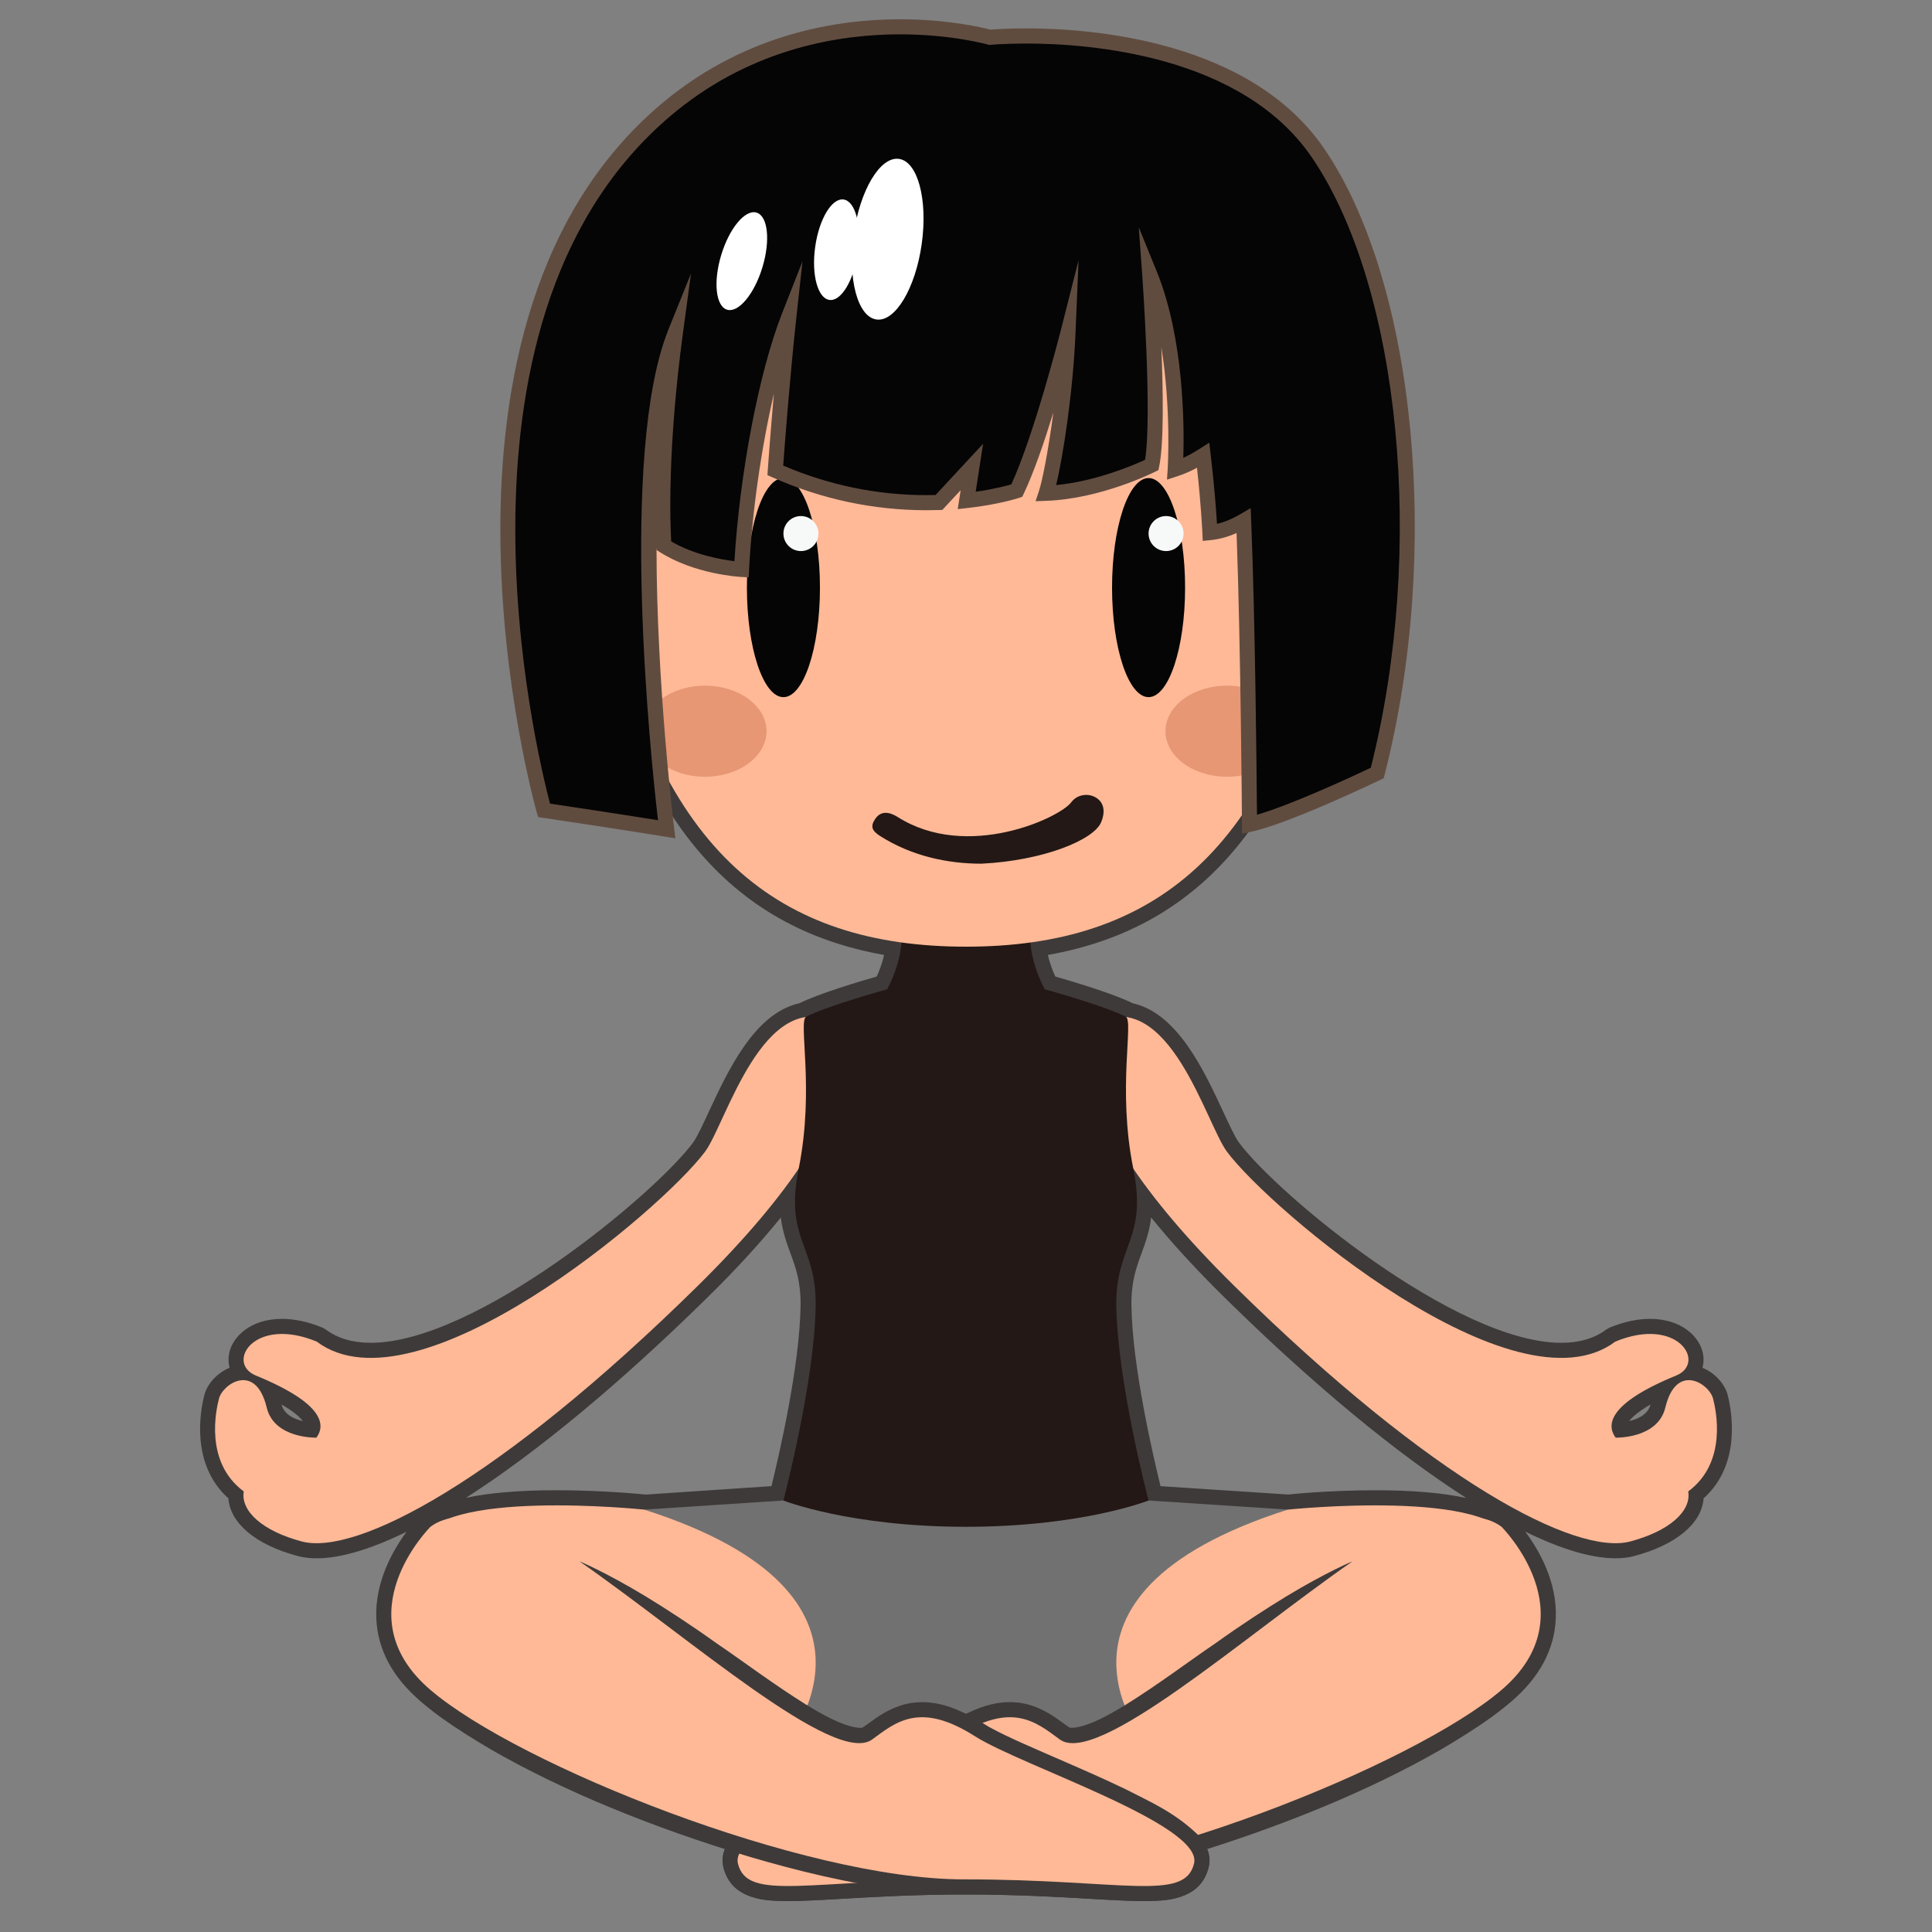 <?xml version="1.0" encoding="utf-8"?>
<!-- Generator: Adobe Illustrator 18.0.0, SVG Export Plug-In . SVG Version: 6.00 Build 0)  -->
<!DOCTYPE svg PUBLIC "-//W3C//DTD SVG 1.1//EN" "http://www.w3.org/Graphics/SVG/1.1/DTD/svg11.dtd">
<svg version="1.1" id="レイヤー_1" xmlns="http://www.w3.org/2000/svg" xmlns:xlink="http://www.w3.org/1999/xlink" x="0px"
	 y="0px" width="64px" height="64px" viewBox="0 0 64 64" style="enable-background:new 0 0 64 64;" xml:space="preserve">
<rect x="0" y="0" width="64" height="64" fill="#808080" stroke="none"/>
<g>
	<path style="fill:#3E3A39;" d="M57.231,46.21c-0.091-0.356-0.417-0.732-0.835-0.9
		c0.042-0.149,0.049-0.309,0.016-0.474c-0.108-0.553-0.704-1.147-1.754-1.147
		c-0.422,0-0.873,0.099-1.342,0.292l-0.108,0.062
		c-0.389,0.292-0.89,0.439-1.49,0.439c-3.49,0-9.407-4.925-10.673-6.629
		c-0.128-0.173-0.315-0.576-0.514-1.002c-0.648-1.396-1.529-3.291-3.011-3.617
		l-0.005-0.003c-0.643-0.321-2.019-0.728-2.556-0.881
		c-0.111-0.241-0.193-0.479-0.247-0.716c5.151-0.911,8.24-4.643,9.7-11.696
		c1.21-5.844,0.57-10.502-1.847-13.471C40.402,3.809,36.848,2.462,32,2.462
		c-4.848,0-8.403,1.347-10.566,4.004c-2.417,2.969-3.056,7.627-1.847,13.472
		c1.46,7.053,4.548,10.784,9.7,11.696c-0.054,0.238-0.135,0.476-0.246,0.716
		c-0.534,0.152-1.9,0.556-2.56,0.884c-1.481,0.326-2.362,2.221-3.01,3.615
		c-0.199,0.428-0.386,0.831-0.515,1.004c-1.266,1.704-7.184,6.629-10.673,6.629
		c-0.6,0-1.101-0.147-1.489-0.439l-0.109-0.062
		c-0.468-0.193-0.919-0.292-1.341-0.292c-1.05,0-1.646,0.595-1.754,1.147
		c-0.032,0.165-0.025,0.325,0.016,0.474c-0.417,0.168-0.745,0.543-0.835,0.899
		C6.631,46.744,6.308,48.507,7.566,49.635c0.059,0.826,0.906,1.541,2.301,1.911
		c0.853,0.228,2.099-0.067,3.603-0.806c-0.442,0.596-1.052,1.646-1.005,2.861
		c0.039,1.03,0.534,1.959,1.47,2.759c1.808,1.546,5.889,3.501,10.093,4.854
		c-0.094,0.21-0.118,0.419-0.069,0.626c0.267,1.136,1.494,1.136,2.153,1.136
		c0.48,0,1.071-0.034,1.79-0.076c1.077-0.063,2.418-0.142,4.099-0.144
		c1.683,0.003,3.023,0.081,4.101,0.144c0.718,0.042,1.31,0.076,1.789,0.076
		c0.659,0,1.886,0,2.152-1.135c0.049-0.207,0.026-0.417-0.068-0.627
		c4.203-1.354,8.283-3.308,10.094-4.854c0.936-0.8,1.43-1.729,1.469-2.759
		c0.047-1.21-0.558-2.256-1.014-2.865c1.178,0.579,2.19,0.884,2.992,0.884
		c0.225,0,0.433-0.024,0.619-0.074C55.528,51.175,56.375,50.46,56.434,49.635
		C57.692,48.507,57.368,46.744,57.231,46.21z M45.559,49.367
		c-1.558,0-2.895,0.138-2.866,0.142l-4.249-0.278
		c-0.248-1.008-0.938-3.982-0.964-5.987c-0.01-0.782,0.156-1.237,0.333-1.721
		c0.13-0.356,0.263-0.72,0.32-1.192c0.684,0.844,1.495,1.729,2.428,2.647
		c2.938,2.891,5.688,5.159,8.012,6.646C47.797,49.453,46.788,49.367,45.559,49.367
		z M53.968,47.075c0.092-0.121,0.289-0.31,0.709-0.551
		C54.587,46.862,54.253,47.011,53.968,47.075z M9.324,46.524
		c0.42,0.241,0.617,0.43,0.709,0.551C9.749,47.011,9.415,46.863,9.324,46.524z
		 M25.865,40.332c0.059,0.47,0.191,0.834,0.322,1.191
		c0.176,0.483,0.343,0.938,0.333,1.72c-0.026,2.004-0.716,4.98-0.964,5.987
		l-4.164,0.28c-0.056-0.006-1.394-0.144-2.951-0.144c-1.237,0-2.25,0.087-3.006,0.252
		c2.321-1.486,5.069-3.754,8.004-6.642C24.371,42.061,25.183,41.176,25.865,40.332z"/>
	<g>
		<path style="fill:#727171;" d="M38.048,49.706l-6.048,0.302l-6.048-0.302l-4.612,0.302
			c0,0,4.385,2.57,4.612,7.863c0,0,3.478,2.041,6.048,2.041
			c2.571,0,6.048-2.041,6.048-2.041c0.227-5.292,4.612-7.863,4.612-7.863
			L38.048,49.706z"/>
		<g>
			<path style="fill:#FFB997;" d="M42.66,50.008c0,0,6.955-0.723,7.409,1.113
				c0.454,1.836-12.021,6.75-12.021,6.75S33.663,52.881,42.66,50.008z"/>
			<path style="fill:#3E3A39;" d="M49.741,50.577c0,0,0.194,0.123,0.488,0.434
				c0.289,0.311,0.716,0.8,1.003,1.601c0.112,0.402,0.235,0.886,0.15,1.422
				c-0.079,0.522-0.266,1.111-0.653,1.583c-0.348,0.499-0.862,0.922-1.334,1.273
				c-0.531,0.38-1.093,0.733-1.678,1.075c-2.363,1.358-5.289,2.559-8.524,3.536
				c-1.621,0.478-3.324,0.898-5.109,1.118c-0.884,0.114-1.831,0.141-2.702,0.141
				c-0.88,0.012-1.757,0.042-2.644,0.091c-0.887,0.044-1.766,0.12-2.696,0.123
				c-0.468-0.032-0.965,0.029-1.569-0.352c-0.151-0.103-0.27-0.24-0.364-0.401
				c-0.083-0.173-0.137-0.267-0.167-0.515c-0.008-0.019-0.006-0.186,0.028-0.324
				c0.033-0.13,0.071-0.185,0.112-0.278c0.086-0.144,0.18-0.261,0.275-0.361
				c0.767-0.725,1.563-1.066,2.35-1.47c0.788-0.38,1.572-0.718,2.338-1.051
				c0.759-0.334,1.528-0.652,2.186-1.011c0.609-0.372,1.505-0.927,2.484-0.811
				c0.493,0.049,0.929,0.279,1.261,0.507l0.416,0.297
				c0.125,0.072,0.062,0.014,0.083,0.028c0.039,0.003,0.087,0.005,0.149-0.005
				c0.513-0.077,1.146-0.436,1.68-0.763c1.097-0.685,2.069-1.424,2.962-2.03
				c0.878-0.63,1.677-1.145,2.347-1.553c1.344-0.814,2.191-1.16,2.191-1.16
				s-0.623,0.662-1.77,1.721c-0.579,0.524-1.285,1.157-2.147,1.825
				c-0.854,0.68-1.843,1.416-3.033,2.115c-0.614,0.332-1.208,0.722-2.13,0.855
				c-0.118,0.013-0.25,0.012-0.392-0.008c-0.156-0.018-0.399-0.122-0.428-0.152
				l-0.03-0.017l-0.081-0.053l-0.055-0.041l-0.11-0.081l-0.212-0.15
				c-0.278-0.189-0.537-0.314-0.812-0.341c-0.272-0.038-0.58,0.031-0.894,0.156
				c-0.163,0.063-0.302,0.137-0.463,0.222l-0.527,0.312
				c-0.755,0.409-1.508,0.716-2.276,1.055c-0.766,0.332-1.541,0.667-2.301,1.034
				c-0.739,0.366-1.555,0.769-2.062,1.262c-0.056,0.06-0.097,0.115-0.126,0.159
				c0.001,0.009-0.022,0.049-0.012,0.026c0.013-0.03-0.016-0.09-0.003,0.001
				c-0.011-0.032,0.028,0.086,0.04,0.105c0.02,0.031,0.041,0.061,0.078,0.083
				c0.143,0.118,0.594,0.163,0.995,0.165c0.844-0.002,1.743-0.077,2.634-0.121
				c0.892-0.049,1.796-0.08,2.689-0.092c0.903,0.003,1.726-0.041,2.58-0.156
				c1.695-0.229,3.351-0.657,4.925-1.142c3.149-0.985,6-2.209,8.317-3.43
				c0.576-0.318,1.105-0.636,1.575-0.95c0.507-0.369,0.909-0.67,1.213-1.044
				c0.634-0.72,0.77-1.571,0.654-2.28c-0.116-0.71-0.374-1.271-0.567-1.633
				C49.869,50.766,49.741,50.577,49.741,50.577z"/>
			<path style="fill:#FFB997;" d="M49.741,50.577c0,0,2.918,2.909,0,5.404
				c-2.918,2.495-12.368,6.275-17.661,6.275c-5.292,0-7.333,0.756-7.636-0.529
				c-0.302-1.285,5.717-3.23,7.253-4.208c1.814-1.156,2.609-0.488,3.407,0.101
				c1.23,0.907,6.068-3.377,9.697-5.897C46.651,50.437,48.738,49.82,49.741,50.577z
				"/>
		</g>
		<g>
			<path style="fill:#FFB997;" d="M21.34,50.008c0,0-6.955-0.723-7.409,1.113
				c-0.454,1.836,12.021,6.75,12.021,6.75S30.337,52.881,21.34,50.008z"/>
			<path style="fill:#3E3A39;" d="M14.259,50.577c0,0-0.128,0.189-0.33,0.55
				c-0.194,0.362-0.451,0.923-0.567,1.633c-0.116,0.709,0.02,1.56,0.654,2.28
				c0.304,0.373,0.707,0.675,1.213,1.044c0.47,0.314,0.999,0.632,1.575,0.95
				c2.316,1.222,5.168,2.446,8.317,3.43c1.575,0.485,3.231,0.912,4.925,1.142
				c0.855,0.115,1.677,0.16,2.58,0.156c0.894,0.012,1.797,0.043,2.689,0.092
				c0.891,0.045,1.79,0.119,2.634,0.121c0.401-0.001,0.852-0.047,0.995-0.165
				c0.037-0.021,0.058-0.051,0.077-0.083c0.013-0.019,0.052-0.137,0.04-0.105
				c0.014-0.092-0.015-0.032-0.002-0.001c0.01,0.023-0.013-0.017-0.012-0.026
				c-0.028-0.045-0.07-0.1-0.126-0.159c-0.508-0.492-1.324-0.896-2.062-1.262
				c-0.76-0.367-1.535-0.701-2.301-1.034c-0.768-0.339-1.521-0.646-2.276-1.055
				l-0.527-0.312c-0.16-0.085-0.3-0.159-0.463-0.222
				c-0.314-0.124-0.622-0.193-0.894-0.156c-0.274,0.027-0.533,0.152-0.812,0.341
				l-0.212,0.15l-0.11,0.081l-0.055,0.041l-0.081,0.053l-0.03,0.017
				c-0.029,0.03-0.272,0.134-0.428,0.152c-0.142,0.019-0.274,0.021-0.392,0.008
				c-0.922-0.133-1.515-0.523-2.13-0.855c-1.19-0.7-2.179-1.435-3.033-2.115
				c-0.862-0.667-1.568-1.301-2.147-1.825c-1.148-1.059-1.77-1.721-1.77-1.721
				s0.846,0.346,2.191,1.16c0.67,0.409,1.468,0.924,2.347,1.553
				c0.893,0.606,1.866,1.345,2.962,2.03c0.534,0.326,1.167,0.686,1.68,0.763
				c0.062,0.01,0.11,0.008,0.149,0.005c0.021-0.014-0.042,0.044,0.083-0.028
				l0.416-0.297c0.332-0.228,0.768-0.458,1.261-0.507
				c0.978-0.116,1.874,0.438,2.484,0.811c0.658,0.358,1.427,0.677,2.186,1.011
				c0.766,0.333,1.55,0.671,2.338,1.051c0.786,0.404,1.582,0.745,2.35,1.47
				c0.095,0.1,0.19,0.217,0.275,0.361c0.041,0.093,0.079,0.148,0.112,0.278
				c0.034,0.138,0.036,0.305,0.028,0.324c-0.031,0.248-0.085,0.341-0.167,0.515
				c-0.094,0.161-0.213,0.298-0.364,0.401c-0.604,0.38-1.101,0.32-1.569,0.352
				c-0.931-0.003-1.809-0.079-2.696-0.123c-0.887-0.049-1.764-0.079-2.644-0.091
				c-0.871-0-1.817-0.027-2.702-0.141c-1.785-0.221-3.488-0.641-5.109-1.118
				c-3.235-0.977-6.161-2.178-8.524-3.536c-0.586-0.343-1.147-0.696-1.678-1.075
				c-0.472-0.35-0.986-0.774-1.334-1.273c-0.387-0.472-0.574-1.061-0.653-1.583
				c-0.085-0.536,0.038-1.02,0.15-1.422c0.287-0.801,0.714-1.29,1.003-1.601
				C14.065,50.7,14.259,50.577,14.259,50.577z"/>
			<path style="fill:#FFB997;" d="M14.259,50.577c0,0-2.918,2.909,0,5.404
				c2.918,2.495,12.368,6.275,17.66,6.275c5.292,0,7.333,0.756,7.636-0.529
				c0.302-1.285-5.717-3.23-7.253-4.208c-1.814-1.156-2.609-0.488-3.407,0.101
				c-1.23,0.907-6.068-3.377-9.697-5.897
				C17.348,50.437,15.261,49.82,14.259,50.577z"/>
		</g>
	</g>
	<g>
		<path style="fill:#FFB997;" d="M56.748,46.333c-0.128-0.5-1.22-1.213-1.581,0.292
			c-0.25,1.042-1.647,0.999-1.647,0.999c-0.302-0.406-0.277-1.123,2.004-2.057
			c1.014-0.416,0.064-1.985-2.016-1.124C50.182,46.939,42.071,40.071,40.644,38.151
			c-0.696-0.937-1.905-5.46-4.341-4.284c0,0-1.979,2.274,4.608,8.754
			c6.585,6.479,11.296,8.919,13.093,8.442c1.28-0.34,2.03-0.995,1.921-1.658
			C57.229,48.44,56.846,46.72,56.748,46.333z"/>
		<path style="fill:#FFB997;" d="M7.253,46.333c0.128-0.5,1.22-1.213,1.581,0.292
			c0.25,1.042,1.647,0.999,1.647,0.999c0.302-0.406,0.277-1.123-2.004-2.057
			c-1.014-0.416-0.064-1.985,2.016-1.124C13.818,46.939,21.929,40.071,23.356,38.151
			c0.696-0.937,1.905-5.46,4.341-4.284c0,0,1.979,2.274-4.608,8.754
			c-6.586,6.479-11.296,8.919-13.093,8.442c-1.28-0.34-2.03-0.995-1.921-1.658
			C6.771,48.44,7.154,46.72,7.253,46.333z"/>
		<path style="fill:#231815;" d="M36.979,43.25c-0.026-2.03,1.04-2.167,0.562-4.539
			c-0.536-2.661,0.027-4.895-0.25-5.033c-0.756-0.378-2.683-0.907-2.683-0.907
			c-1.02-1.966-0.115-3.175-0.115-3.175h-2.494h-2.494
			c0,0,0.904,1.21-0.115,3.175c0,0-1.927,0.529-2.683,0.907
			c-0.277,0.138,0.287,2.372-0.249,5.033c-0.478,2.373,0.588,2.509,0.562,4.539
			c-0.033,2.523-1.069,6.456-1.069,6.456s2.192,0.871,6.048,0.871
			s6.048-0.871,6.048-0.871S37.012,45.773,36.979,43.25z"/>
	</g>
	<g>
		<path style="fill:#FFB743;" d="M42.7,19.267c0,0,2.893-3.099,2.632,1.553
			c-0.261,4.652-3.535,5.278-3.799,3.458"/>
		<path style="fill:#FFB743;" d="M21.3,19.267c0,0-2.893-3.099-2.632,1.553
			c0.261,4.652,3.535,5.278,3.799,3.458"/>
		<path style="fill:#FFB997;" d="M32,2.962c-12.096,0-13.662,8.473-11.924,16.874
			c1.739,8.401,5.724,11.524,11.924,11.524s10.185-3.123,11.924-11.524
			C45.662,11.435,44.096,2.962,32,2.962z"/>
		<g>
			<g>
				<ellipse style="fill:#050505;" cx="38.048" cy="19.465" rx="1.21" ry="3.629"/>
				<circle style="fill:#F7F8F8;" cx="38.628" cy="17.675" r="0.58"/>
			</g>
			<g>
				<ellipse style="fill:#050505;" cx="25.952" cy="19.465" rx="1.21" ry="3.629"/>
				<circle style="fill:#F7F8F8;" cx="26.532" cy="17.675" r="0.58"/>
			</g>
		</g>
		<path style="fill:#231815;" d="M32.511,28.611c2.035-0.1,3.713-0.779,3.965-1.371
			c0.126-0.295,0.126-0.62-0.146-0.803c-0.273-0.182-0.65-0.122-0.843,0.139
			c-0.377,0.511-3.444,1.948-5.75,0.489c-0.276-0.175-0.552-0.213-0.738,0.053
			c-0.184,0.265-0.109,0.409,0.17,0.585
			C30.201,28.357,31.389,28.611,32.511,28.611z"/>
		<ellipse style="fill:#E79774;" cx="40.647" cy="24.222" rx="2.04" ry="1.509"/>
		<ellipse style="fill:#E79774;" cx="23.353" cy="24.222" rx="2.04" ry="1.509"/>
	</g>
	<g>
		<g>
			<path style="fill:#050505;" d="M43.674,5.085C40.555,0.489,32.784,1.234,32.784,1.234
				s-5.729-1.651-10.531,2.247c-8.895,7.219-4.232,23.363-4.232,23.363
				s2.416,0.359,4.062,0.627c0,0-1.503-12.005,0.29-16.462
				c-0.602,4.457-0.381,7.071-0.381,7.071c1.104,0.705,2.571,0.784,2.571,0.784
				c0.143-2.778,0.75-6.283,1.568-8.371c-0.258,2.364-0.448,5.089-0.448,5.089
				c2.068,0.921,3.981,1.112,5.42,1.064l1.091-1.176l-0.172,1.11
				c1.031-0.115,1.658-0.326,1.658-0.326c0.787-1.648,1.695-5.229,1.695-5.229
				c-0.1,2.363-0.545,4.785-0.722,5.315c1.758-0.061,3.501-0.937,3.501-0.937
				c0.292-1.389-0.067-6.317-0.067-6.317c1.091,2.677,0.845,6.451,0.845,6.451
				c0.353-0.115,0.651-0.276,0.925-0.449c0.177,1.488,0.223,2.556,0.223,2.556
				c0.418-0.041,0.792-0.198,1.117-0.388c0.154,3.85,0.194,10.053,0.194,10.053
				c1.252-0.269,4.232-1.703,4.232-1.703C47.593,17.929,46.496,9.244,43.674,5.085
				z"/>
			<path style="fill:#604C3F;" d="M22.374,27.771l-0.33-0.054
				c-1.645-0.268-4.059-0.626-4.059-0.626l-0.159-0.023L17.781,26.914
				c-0.047-0.163-4.606-16.387,4.314-23.627c2.699-2.19,5.686-2.649,7.716-2.649
				c1.611,0,2.754,0.28,2.996,0.344c0.137-0.011,0.566-0.042,1.192-0.042
				c2.154,0,7.429,0.39,9.882,4.005c3.021,4.45,3.874,13.359,1.985,20.723
				l-0.029,0.113l-0.104,0.05c-0.123,0.059-3.021,1.45-4.288,1.722l-0.301,0.064
				l-0.002-0.308c0-0.06-0.039-5.833-0.179-9.652
				c-0.29,0.129-0.573,0.207-0.858,0.235l-0.263,0.025l-0.012-0.264
				c0-0.01-0.039-0.896-0.178-2.157c-0.218,0.117-0.427,0.208-0.642,0.278
				l-0.352,0.115l0.024-0.369c0.001-0.027,0.12-1.966-0.211-4.017
				c0.061,1.468,0.086,3.195-0.072,3.95L38.375,15.572l-0.107,0.054
				c-0.073,0.037-1.812,0.901-3.604,0.964l-0.36,0.013l0.114-0.342
				c0.103-0.305,0.308-1.315,0.475-2.594c-0.297,0.964-0.649,1.994-0.984,2.695
				l-0.046,0.095l-0.1,0.034C33.734,16.5,33.096,16.712,32.051,16.829l-0.325,0.036
				l0.097-0.627l-0.607,0.654l-0.104,0.003c-0.136,0.004-0.275,0.007-0.418,0.007
				c-1.765,0-3.484-0.367-5.112-1.092l-0.16-0.071l0.012-0.175
				c0.001-0.017,0.079-1.119,0.201-2.519c-0.414,1.784-0.722,3.908-0.821,5.831
				l-0.013,0.25l-0.25-0.014c-0.063-0.003-1.546-0.09-2.692-0.823l-0.104-0.066
				l-0.007-0.09c0,4.555,0.576,9.231,0.585,9.306L22.374,27.771z
				 M18.22,26.621c0.524,0.078,2.223,0.333,3.577,0.55
				c-0.233-2.004-1.305-12.153,0.346-16.255l0.748-1.858l-0.269,1.985
				c-0.518,3.837-0.421,6.323-0.388,6.892c0.753,0.443,1.664,0.602,2.095,0.655
				c0.178-2.926,0.814-6.257,1.57-8.188l0.685-1.748l-0.204,1.866
				c-0.217,1.99-0.389,4.263-0.435,4.903c1.515,0.649,3.112,0.979,4.748,0.979
				c0.102,0,0.201-0.001,0.298-0.004l1.575-1.696l-0.245,1.588
				c0.586-0.083,1.001-0.192,1.181-0.244c0.757-1.648,1.624-5.048,1.633-5.083
				l0.594-2.341l-0.102,2.414c-0.086,2.03-0.422,4.114-0.64,5.033
				c1.317-0.124,2.573-0.665,2.945-0.836c0.239-1.486-0.091-6.08-0.094-6.128
				l-0.114-1.573l0.595,1.461c0.906,2.223,0.912,5.129,0.88,6.173
				c0.169-0.077,0.341-0.172,0.524-0.288l0.335-0.213l0.047,0.395
				c0.123,1.036,0.184,1.878,0.209,2.294c0.245-0.057,0.495-0.16,0.757-0.312
				l0.359-0.209l0.017,0.416c0.133,3.312,0.182,8.42,0.192,9.741
				c1.179-0.341,3.279-1.323,3.771-1.557c1.819-7.217,0.989-15.884-1.943-20.205
				c-2.319-3.417-7.394-3.786-9.468-3.786c-0.727,0-1.187,0.043-1.191,0.043
				l-0.047,0.004L32.715,1.474c-0.012-0.003-1.197-0.337-2.904-0.337
				c-1.95,0-4.816,0.44-7.4,2.538C14.206,10.333,17.78,24.958,18.22,26.621z"/>
		</g>
		
			<ellipse transform="matrix(0.99 0.139 -0.139 0.99 1.394 -4.023)" style="fill:#FFFFFF;" cx="29.41" cy="7.938" rx="1.138" ry="2.687"/>
		
			<ellipse transform="matrix(0.99 0.14 -0.14 0.99 1.426 -3.79)" style="fill:#FFFFFF;" cx="27.718" cy="8.264" rx="0.712" ry="1.68"/>
		
			<ellipse transform="matrix(0.957 0.291 -0.291 0.957 3.585 -6.778)" style="fill:#FFFFFF;" cx="24.563" cy="8.653" rx="0.712" ry="1.68"/>
	</g>
</g>
<g>
</g>
<g>
</g>
<g>
</g>
<g>
</g>
<g>
</g>
<g>
</g>
</svg>
